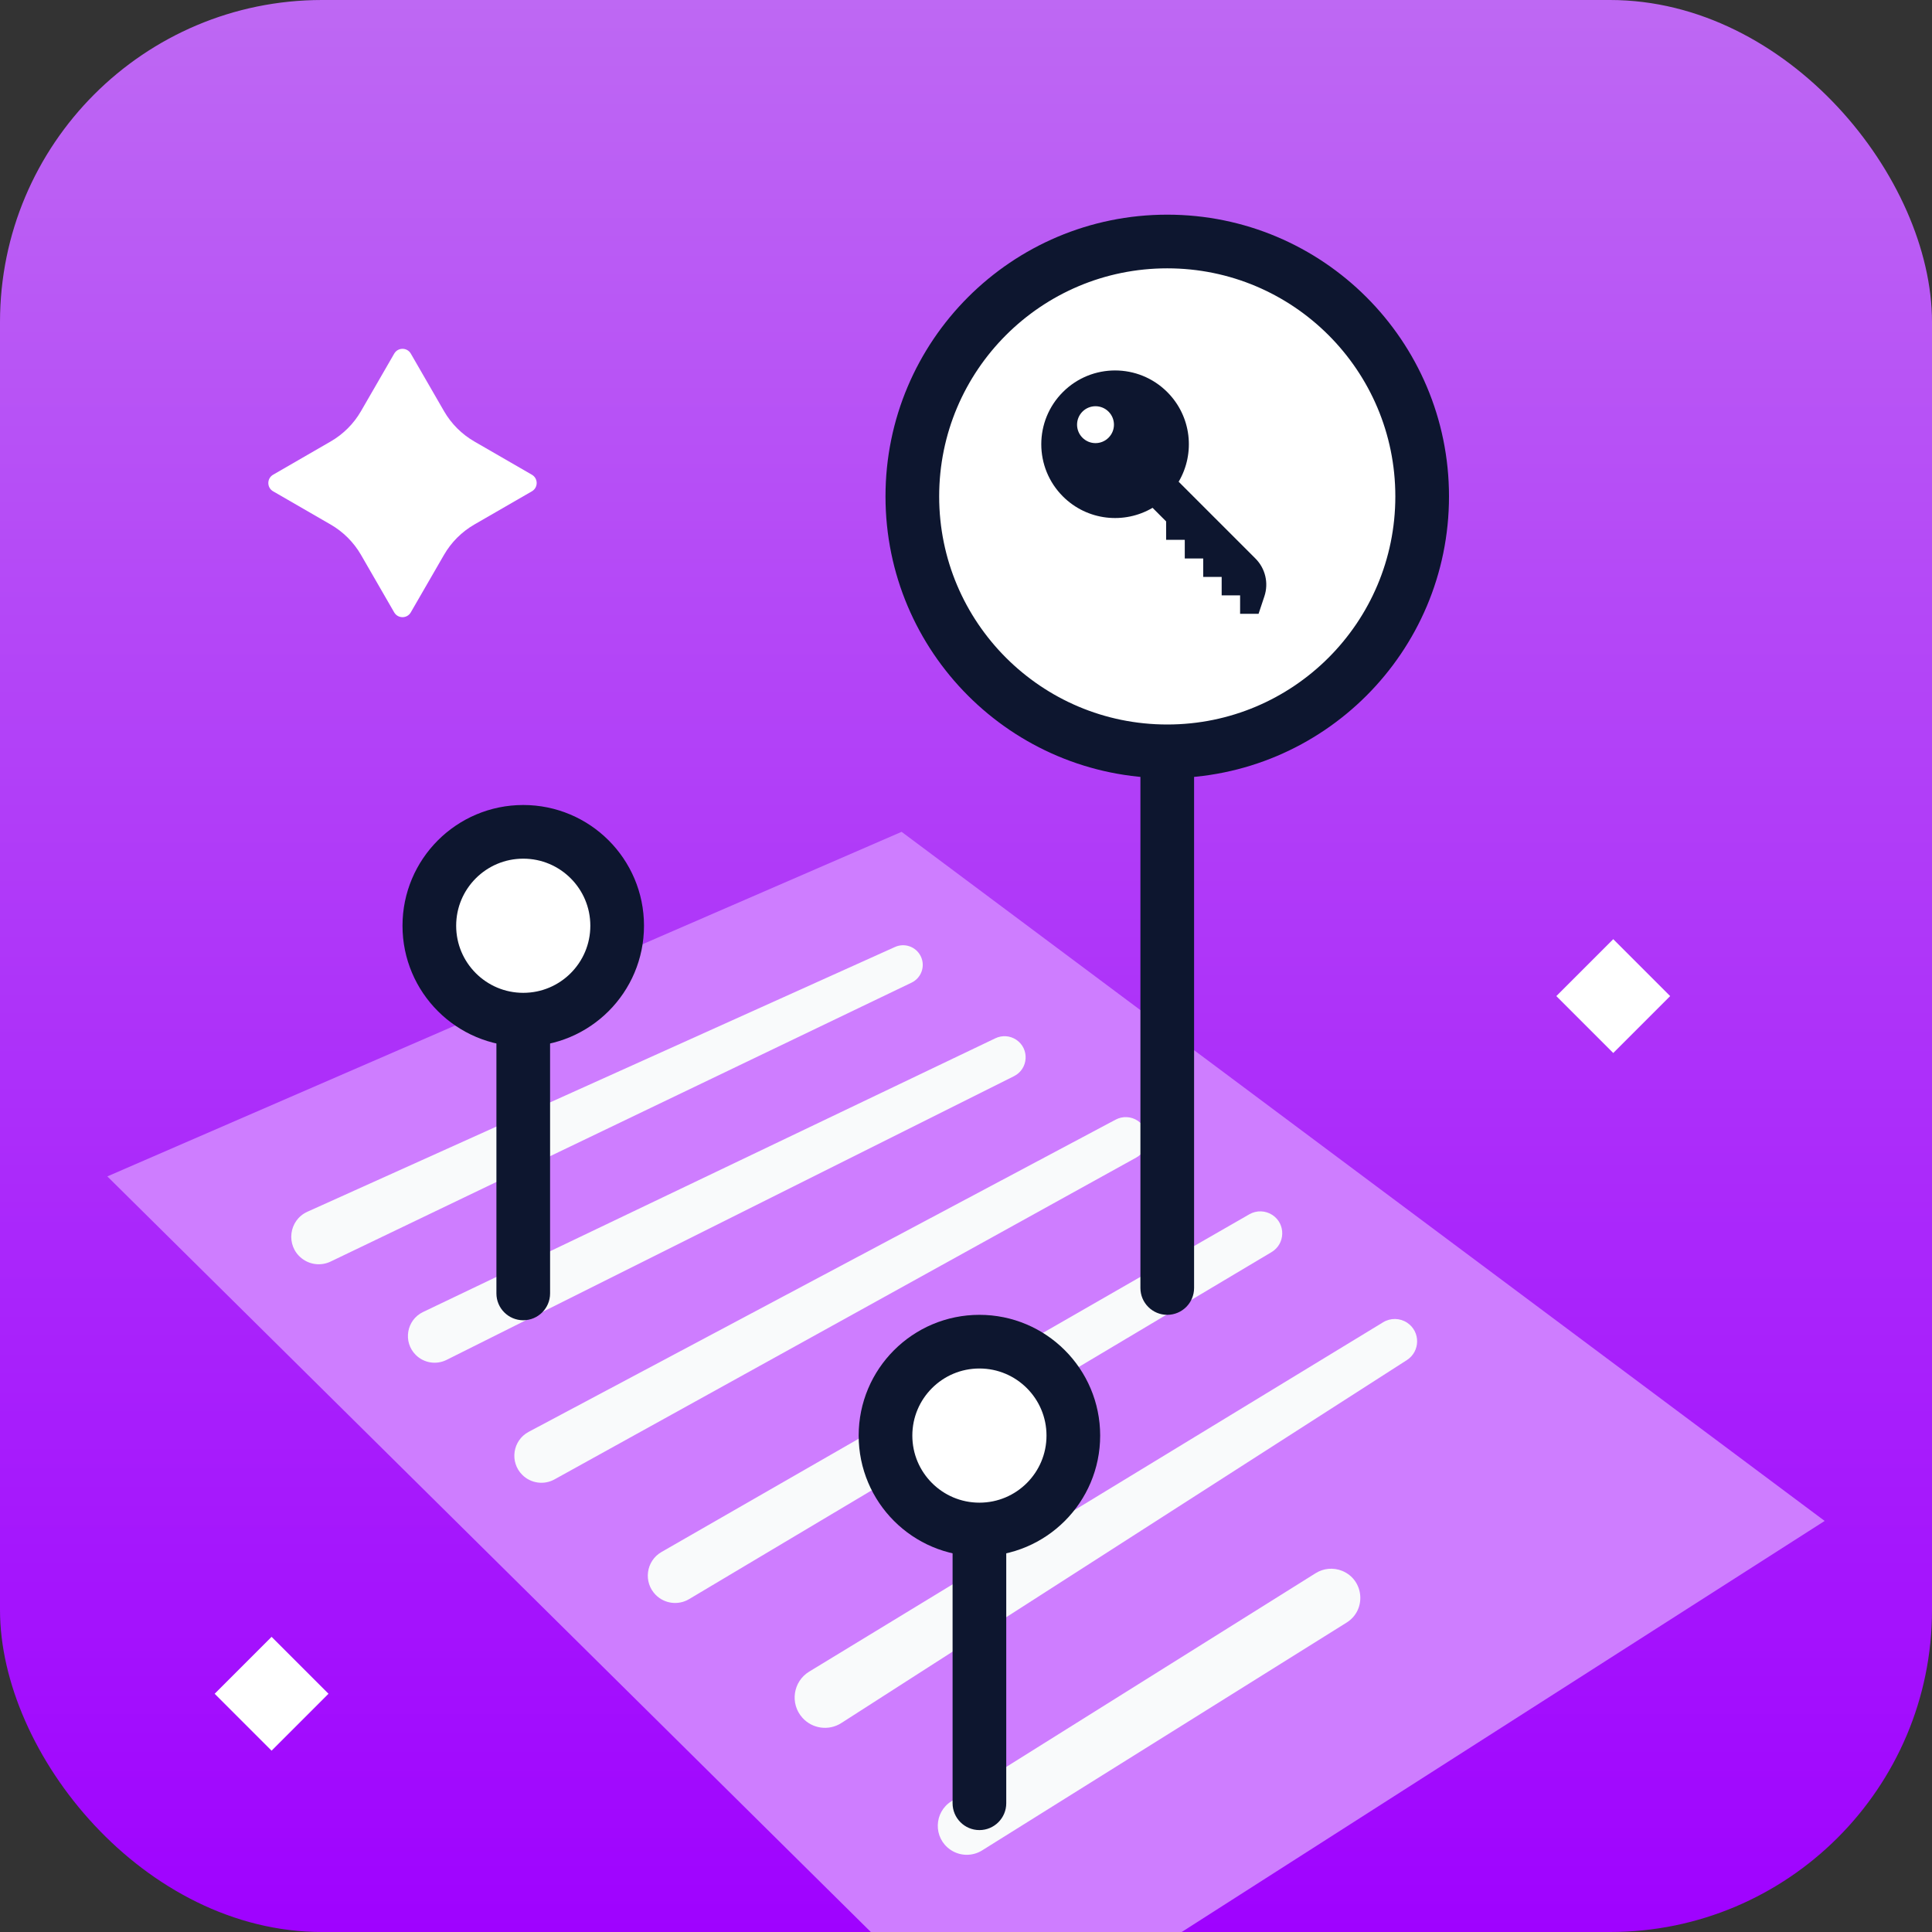 <svg width="72" height="72" viewBox="0 0 72 72" fill="none" xmlns="http://www.w3.org/2000/svg">
<rect x="0" y="0" width="72" height="72" fill="#333333" stroke="none"/>
<g clip-path="url(#clip0_2_5611)">
<rect width="72" height="72" rx="12" fill="url(#paint0_linear_2_5611)"/>
<path d="M33.6 31L4 43.841L37 76.5L68 56.681L33.6 31Z" fill="#CE7DFF"/>
<path d="M11.239 46.891C10.641 46.413 10.76 45.471 11.458 45.157L33.354 35.291C33.714 35.129 34.138 35.281 34.313 35.636C34.493 36.001 34.34 36.443 33.972 36.62L12.322 47.014C11.967 47.185 11.546 47.137 11.239 46.891Z" fill="#F9FAFB"/>
<path d="M15.493 50.493C15.008 50.008 15.149 49.19 15.767 48.894L37.096 38.693C37.347 38.573 37.641 38.594 37.872 38.748C38.375 39.083 38.328 39.836 37.788 40.106L16.641 50.68C16.258 50.871 15.796 50.796 15.493 50.493Z" fill="#F9FAFB"/>
<path d="M29.9 64.012C29.431 63.485 29.555 62.662 30.157 62.296L51.547 49.276C51.823 49.108 52.172 49.115 52.441 49.294C52.941 49.627 52.934 50.363 52.429 50.687L31.355 64.212C30.887 64.513 30.27 64.428 29.9 64.012Z" fill="#F9FAFB"/>
<path d="M35.416 68.932C34.776 68.492 34.797 67.54 35.456 67.128L49.032 58.627C49.326 58.443 49.69 58.411 50.012 58.539C50.838 58.87 50.939 59.998 50.184 60.469L36.601 68.959C36.236 69.187 35.771 69.177 35.416 68.932Z" fill="#F9FAFB"/>
<path d="M19.463 54.963C18.984 54.484 19.105 53.678 19.703 53.36L41.576 41.726C41.837 41.587 42.154 41.602 42.4 41.767C42.902 42.101 42.871 42.848 42.343 43.14L20.664 55.133C20.271 55.35 19.781 55.281 19.463 54.963Z" fill="#F9FAFB"/>
<path d="M24.44 59.44C23.966 58.966 24.072 58.172 24.653 57.838L46.561 45.252C46.83 45.098 47.163 45.109 47.422 45.281C47.922 45.614 47.903 46.356 47.386 46.663L25.68 59.595C25.28 59.833 24.769 59.769 24.44 59.44Z" fill="#F9FAFB"/>
<circle cx="43.5" cy="18.5" r="9.5" fill="white" stroke="#0D162F" stroke-width="2"/>
<circle cx="19.5" cy="34.5" r="3.5" fill="white" stroke="#0D162F" stroke-width="2"/>
<circle cx="36.5" cy="53.5" r="3.5" fill="white" stroke="#0D162F" stroke-width="2"/>
<path d="M42.5 48C42.5 48.552 42.948 49 43.5 49C44.052 49 44.5 48.552 44.5 48H42.5ZM42.5 28V48H44.5V28H42.5Z" fill="#0D162F"/>
<path d="M18.5 48.202C18.5 48.754 18.948 49.202 19.5 49.202C20.052 49.202 20.5 48.754 20.5 48.202H18.5ZM18.5 38V48.202H20.5V38H18.5Z" fill="#0D162F"/>
<path d="M35.5 67.202C35.5 67.754 35.948 68.202 36.5 68.202C37.052 68.202 37.5 67.754 37.5 67.202H35.5ZM35.5 57V67.202H37.5V57H35.5Z" fill="#0D162F"/>
<path fill-rule="evenodd" clip-rule="evenodd" d="M39.611 18.5C40.517 19.406 41.898 19.548 42.953 18.925L43.458 19.431L43.458 20.118L44.146 20.118L44.153 20.125L44.153 20.813L44.84 20.813L44.84 21.5L45.528 21.5L45.528 21.5L45.528 22.188L46.215 22.188L46.215 22.188V22.875H46.903L46.903 22.875L46.903 22.875L47.12 22.223C47.285 21.729 47.156 21.184 46.788 20.816L43.925 17.953C44.548 16.898 44.406 15.517 43.5 14.611C42.426 13.537 40.685 13.537 39.611 14.611C38.537 15.685 38.537 17.426 39.611 18.5ZM41.312 16.312C41.044 16.581 40.608 16.581 40.34 16.312C40.072 16.044 40.072 15.609 40.34 15.34C40.608 15.072 41.044 15.072 41.312 15.34C41.581 15.609 41.581 16.044 41.312 16.312Z" fill="#0D162F"/>
<path d="M19.821 18.31C20.06 18.172 20.06 17.828 19.821 17.691L17.679 16.454C17.209 16.183 16.818 15.792 16.547 15.322L15.31 13.179C15.172 12.94 14.828 12.94 14.691 13.179L13.454 15.321C13.183 15.791 12.792 16.182 12.322 16.453L10.179 17.691C9.94 17.829 9.94 18.173 10.179 18.31L12.321 19.547C12.791 19.818 13.182 20.209 13.454 20.679L14.69 22.821C14.828 23.06 15.172 23.06 15.309 22.821L16.546 20.679C16.817 20.209 17.208 19.818 17.678 19.547L19.821 18.31Z" fill="white"/>
<rect x="60.121" y="35" width="3" height="3" transform="rotate(45 60.121 35)" fill="white"/>
<rect x="10.121" y="61" width="3" height="3" transform="rotate(45 10.121 61)" fill="white"/>
</g>
<defs>
<linearGradient id="paint0_linear_2_5611" x1="36" y1="0" x2="36" y2="72" gradientUnits="userSpaceOnUse">
<stop stop-color="#BE68F3"/>
<stop offset="1" stop-color="#9F02FF"/>
</linearGradient>
<clipPath id="clip0_2_5611">
<rect width="72" height="72" rx="12" fill="white"/>
</clipPath>
</defs>
</svg>
